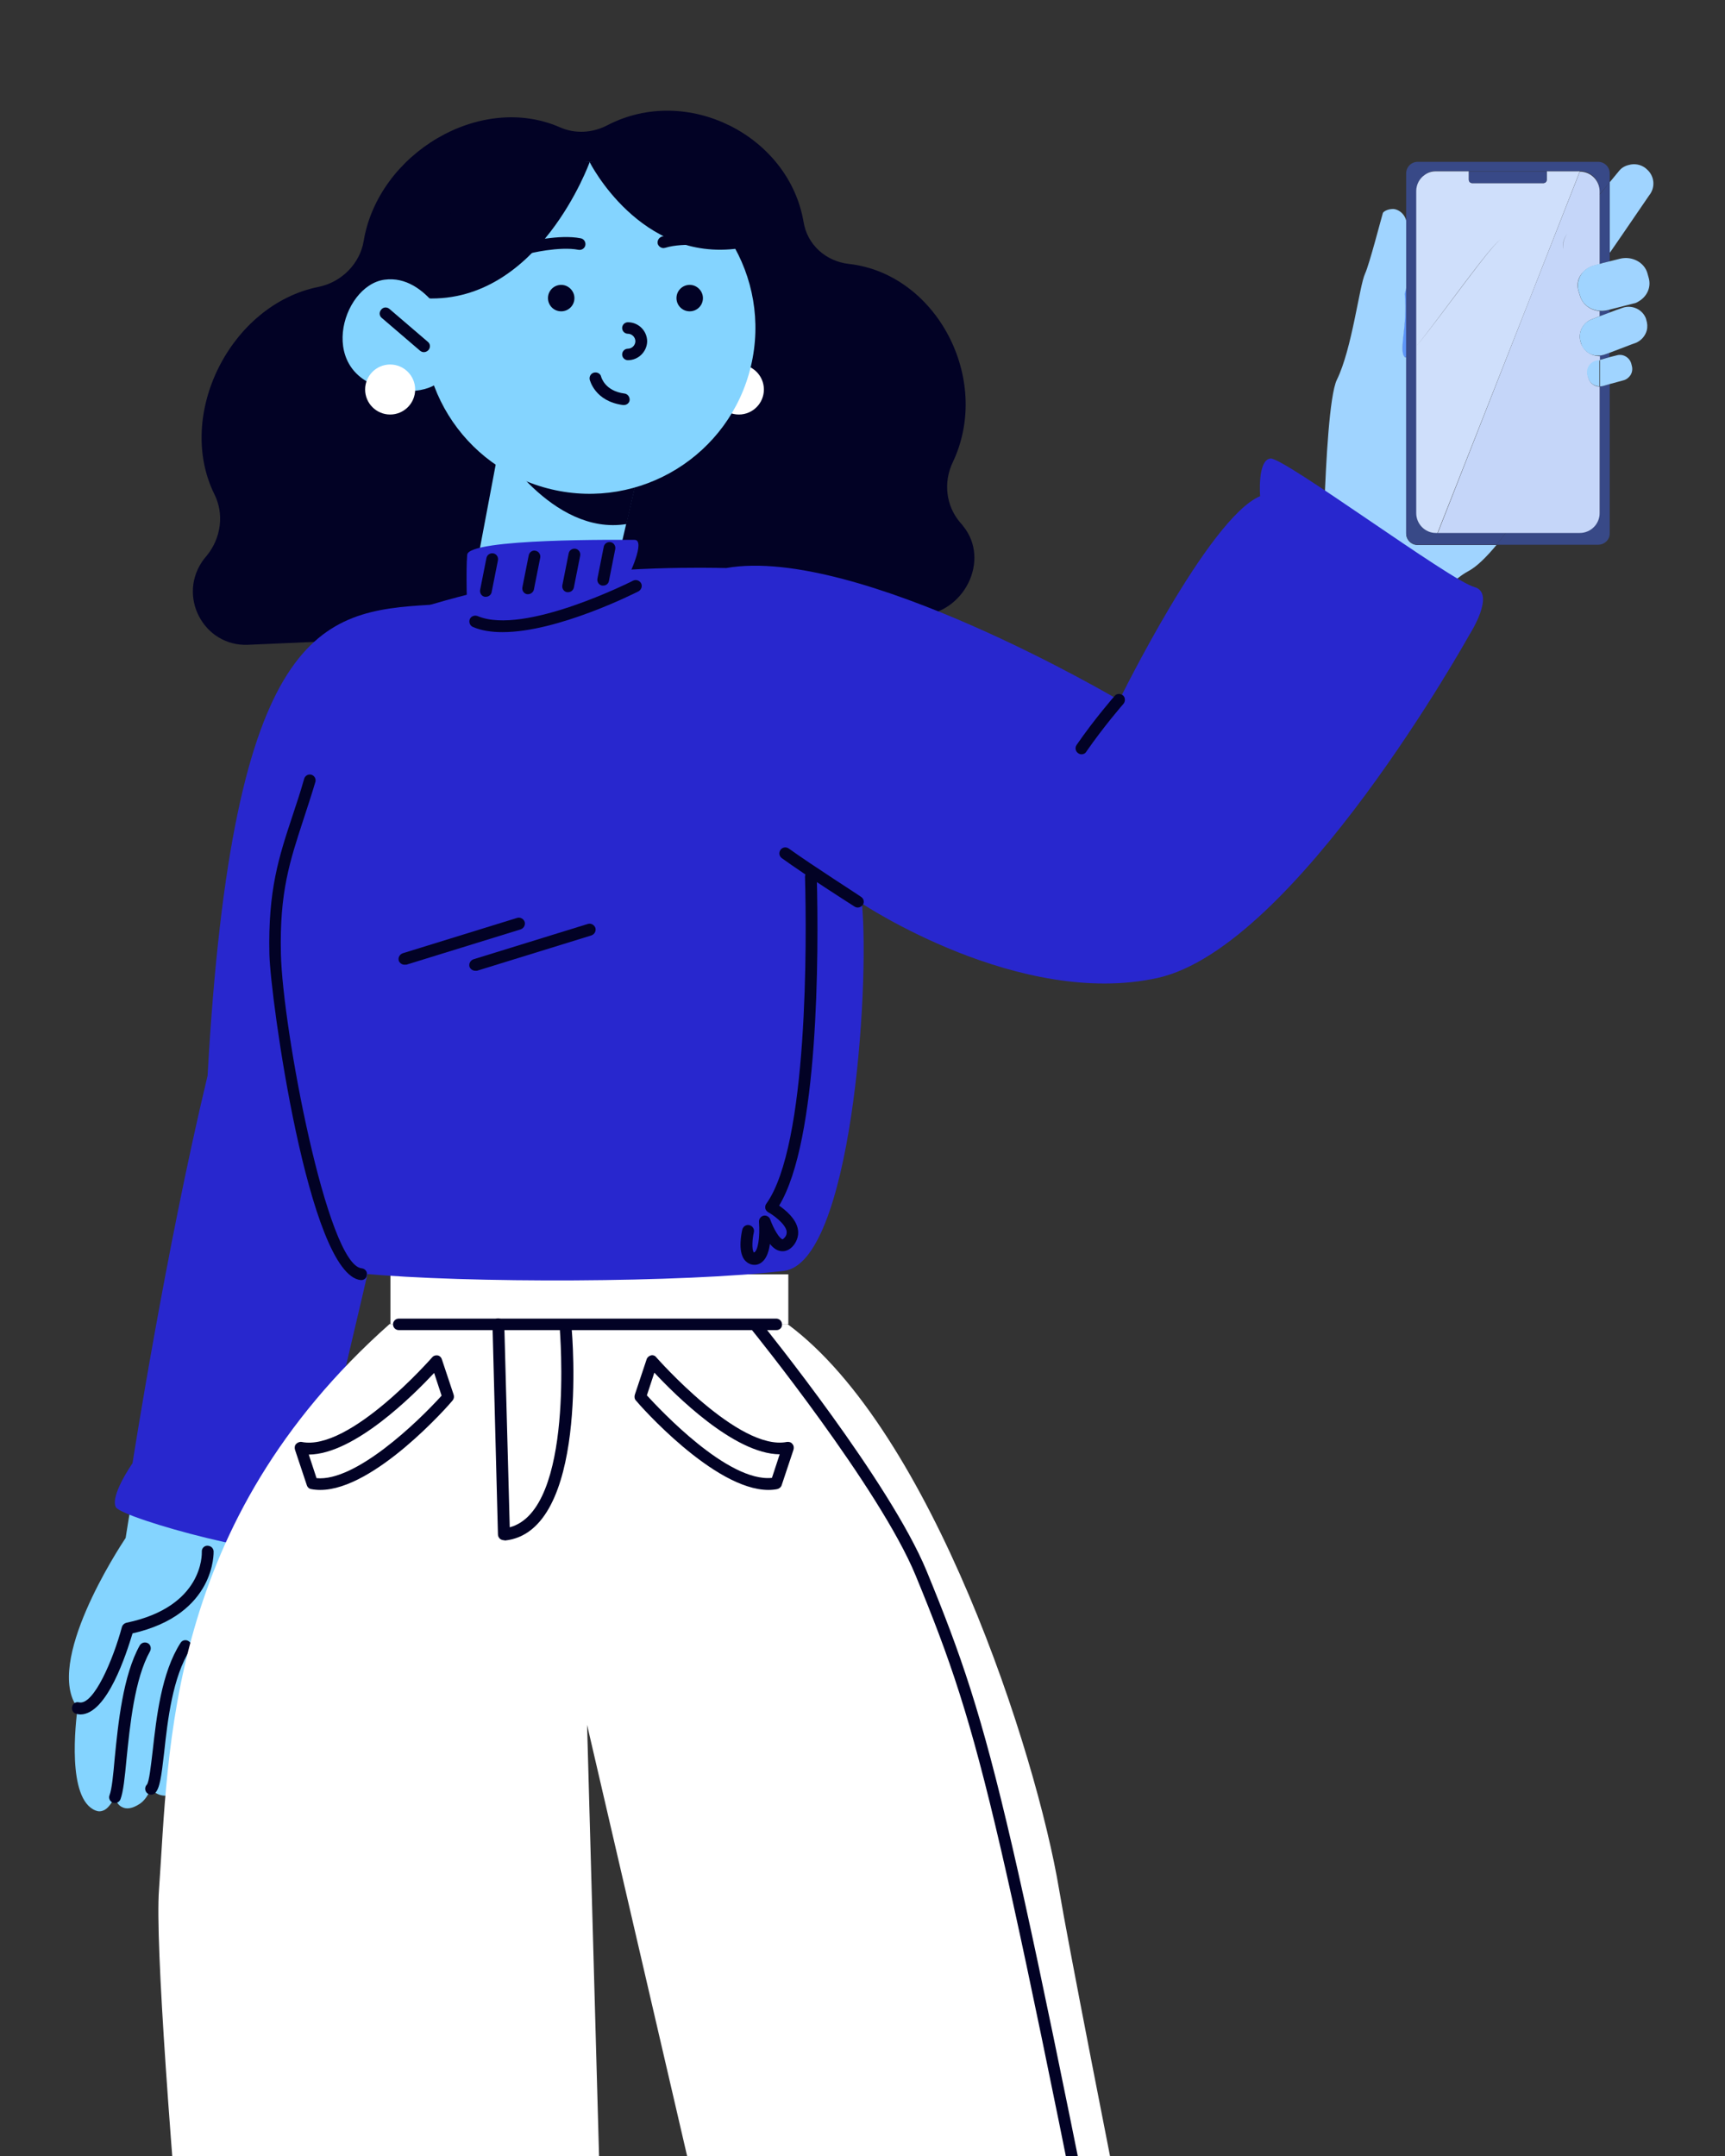 <?xml version="1.0" encoding="utf-8"?>
<!-- Generator: Adobe Illustrator 25.4.0, SVG Export Plug-In . SVG Version: 6.00 Build 0)  -->
<svg version="1.1" xmlns="http://www.w3.org/2000/svg" xmlns:xlink="http://www.w3.org/1999/xlink" x="0px" y="0px"
	 viewBox="0 0 600 750" style="enable-background:new 0 0 600 750;" xml:space="preserve">
<rect x="0" y="0" width="600" height="750" fill="#333333" stroke="none"/>
<style type="text/css">
	.st0{fill:none;}
	.st1{fill:#5D95F9;}
	.st2{fill:#A0D4FF;}
	.st3{fill:#384987;}
	.st4{fill:#C5D6F9;}
	.st5{fill:#CFDFFB;}
	.st6{fill:#020225;}
	.st7{fill:#84D4FF;}
	.st8{fill:#2827CE;}
	.st9{fill:#FFFFFF;}
</style>
<g id="Layer_2">
</g>
<g id="Layer_1">
	<g>
		<path class="st0" d="M495.6,60.8c-1.8,1.2-3,3.3-3,5.7v54c0,0,0,0,0,0v-54C492.6,64.1,493.8,62,495.6,60.8z"/>
		<path class="st0" d="M504.1,203.9c0-0.1,0.1-0.1,0.1-0.2c0,0,0,0,0,0c2-2,4.1-3.8,6.5-5c3-1.6,6.3-4.9,9.8-9.1h35.4
			c1.7,0,3.1-1,3.7-2.5c-0.6,1.4-2,2.4-3.7,2.4h-35.4c1.1-1.3,2.2-2.7,3.3-4.2h25.8c3.8,0,6.8-3.1,6.8-6.9v-44v-9.2l3.5-1v0l-3.5,1
			v-1.5c0,0,0,0,0,0v1.5l-1.3,0.3c-1.9,0.5-3.1,2.3-3,4.2c-0.1-1.9,1.1-3.7,3-4.2l1.3-0.3v9.2v0v44c0,3.8-3.1,6.9-6.9,6.9h-25.7
			c-1.1,1.5-2.2,2.9-3.3,4.2h-27.4c-2.2,0-4-1.8-4-4v0c0,2.2,1.8,4,4,4h27.4c-3.4,4.2-6.8,7.5-9.8,9.1c-2.4,1.3-4.6,3-6.5,5.1
			c-11.3-7-29.8-20-43.5-29.1c0.5-13.4,1.8-37.3,4.3-42.6c5.2-10.8,7.8-32.6,9.8-36.9c1.5-3.2,5.8-19.8,6.2-21.1
			c0.2-0.5,1.6-1.3,3.4-1.3c0.4,0,0.8,0.1,1.3,0.3c-0.5-0.2-0.9-0.3-1.3-0.3c-1.8,0-3.3,0.8-3.4,1.3c-0.4,1.2-4.7,17.8-6.2,21.1
			c-2,4.3-4.5,26.1-9.8,36.9c-2.6,5.3-3.8,29.2-4.3,42.6c13.7,9.1,32.2,22,43.5,29.1C504.2,203.7,504.1,203.8,504.1,203.9z"/>
		<path class="st0" d="M522,83.4c0,0,0.1,0,0.1,0C522,83.4,522,83.4,522,83.4c-2.7,0.7-21,27-29.4,37.1v0
			C500.9,110.4,519.3,84.1,522,83.4z"/>
		<polygon class="st0" points="538,59.6 538,59.6 538,59.6 538,59.6 510.9,59.6 510.9,59.6 		"/>
		<path class="st0" d="M568.9,119.3l-1.4,0.5l-7.6,2.9v0v0l7.6-2.9L568.9,119.3c2-0.7,3.4-2.5,3.9-4.4
			C572.3,116.8,570.9,118.5,568.9,119.3z"/>
		<path class="st0" d="M556.3,67.7L556.3,67.7l-11.2,13.5c-1.3,1.6-1.7,3.6-1.4,5.4c-0.3-1.8,0.1-3.8,1.4-5.4L556.3,67.7l2.7-3.2
			l0.8-1v0l3.3-4c0.9-1,2-1.7,3.2-2.1c-1.2,0.4-2.3,1.1-3.2,2.1l-3.3,4l-0.8,1L556.3,67.7z"/>
		<polygon class="st0" points="559.9,87.9 560,87.7 559.9,87.9 		"/>
		<path class="st0" d="M568.5,105.6l-8.6,2.2v0L568.5,105.6c0,0,0.1,0,0.1,0c0.7-0.2,1.4-0.6,1.9-1c-0.6,0.4-1.2,0.7-1.9,1
			C568.6,105.6,568.5,105.6,568.5,105.6z"/>
		<path class="st0" d="M532,104.2L532,104.2c6.1,15.5,12.9,34.8,14.8,40.3C544.9,139,538.1,119.7,532,104.2L532,104.2
			C532,104.2,532,104.2,532,104.2z"/>
		<path class="st0" d="M553.2,95.7C553.2,95.7,553.2,95.7,553.2,95.7C553.2,95.7,553.2,95.7,553.2,95.7
			C553.2,95.7,553.2,95.7,553.2,95.7z"/>
		<path class="st0" d="M553.1,92.8c0.3-0.1,0.6-0.3,1-0.4l2.3-0.6v1.2l-1.2,1.8c0,0,0,0,0,0l1.2-1.8v-1.2l-2.3,0.6
			C553.7,92.5,553.4,92.6,553.1,92.8z"/>
		<path class="st0" d="M564.6,132.3l-4.8,1.3v0v0L564.6,132.3c1.1-0.3,2-1,2.5-1.9C566.6,131.3,565.7,132,564.6,132.3z"/>
		<path class="st0" d="M489.1,99.8L489.1,99.8c0.3-1.2,0.6-2.9,0.9-4.9C489.7,96.9,489.4,98.5,489.1,99.8z"/>
		<path class="st0" d="M556.4,134.4c0.4,0,0.7,0,1.1-0.1C557.1,134.4,556.7,134.4,556.4,134.4z"/>
		<path class="st0" d="M549,101.1l0.6,1.9c0,0,0,0,0,0L549,101.1c-0.7-2.3,0-4.8,1.7-6.5c0,0,0,0,0,0c0,0,0,0,0,0c0,0,0,0,0,0
			C549.1,96.3,548.3,98.7,549,101.1z"/>
		<path class="st0" d="M553.5,111.1c-3.3,1.2-4.9,4.9-3.7,8.2l0.1,0.4c0.1,0.3,0.3,0.7,0.5,0.9c-0.2-0.3-0.3-0.6-0.4-0.9l-0.1-0.4
			C548.6,116,550.3,112.4,553.5,111.1l2.8-1v0v-1.8c0,0,0,0,0,0v1.8L553.5,111.1z"/>
		<path class="st0" d="M510.9,58.3c0-0.3,0.1-0.6,0.4-0.9C511,57.6,510.9,58,510.9,58.3l0,1.3h0V58.3z"/>
		<path class="st0" d="M489.1,124.2c-0.2,0.1-0.3,0.1-0.4,0.1C488.7,124.3,488.9,124.3,489.1,124.2L489.1,124.2
			C489.1,124.2,489.1,124.2,489.1,124.2z"/>
		<path class="st1" d="M489.1,124.2C489.1,124.2,489.1,124.2,489.1,124.2l0-24.3c-0.3,1.4-0.6,2.2-0.6,2.3
			c1.1,11.4-2.3,19.9,0.1,22.1c0,0,0,0,0,0C488.7,124.3,488.9,124.3,489.1,124.2z"/>
		<path class="st2" d="M481,74.1c-0.4,1.2-4.7,17.9-6.2,21.1c-2,4.3-4.5,26.1-9.8,36.9c-2.6,5.3-3.8,29.2-4.3,42.6
			c13.7,9.1,32.2,22,43.5,29.1c1.9-2,4.1-3.8,6.5-5.1c3-1.6,6.3-4.9,9.8-9.1h-27.4c-2.2,0-4-1.8-4-4v0v-61.4c0,0,0,0,0,0
			c-0.2,0.1-0.3,0.2-0.4,0.1c0,0,0,0,0,0c-2.4-2.2,1-10.7-0.1-22.1c0-0.1,0.3-0.9,0.6-2.3v0c0,0,0,0,0,0v0c0,0,0,0,0,0V77.2
			c0,0,0,0,0-0.1v0V77c-0.5-2.2-2-3.5-3.3-4c-0.5-0.2-0.9-0.3-1.3-0.3C482.6,72.7,481.2,73.6,481,74.1z"/>
		<path class="st2" d="M563.2,59.4l-3.3,4v0v24.5l0.2-0.2l4.2-6.1l9.3-13.6c2.3-2.8,1.9-6.9-0.9-9.2l-0.2-0.2c-1.7-1.4-4-1.8-6-1.2
			C565.2,57.7,564,58.4,563.2,59.4z"/>
		<path class="st3" d="M489.1,77.1C489.1,77.1,489.1,77.1,489.1,77.1l0,22.7c0,0,0,0,0,0c0.3-1.2,0.6-2.9,0.9-4.9
			c-0.3,2-0.6,3.7-0.9,4.9c0,0,0,0,0,0v0v24.3v0c0,0,0,0,0,0v61.4c0,2.2,1.8,4,4,4h27.4c1.1-1.3,2.2-2.7,3.3-4.2h0h-23.7h0h-0.6
			c-3.8,0-6.9-3.1-6.8-6.9v0v-58v0c0,0,0,0,0,0v-54c0-2.4,1.2-4.5,3-5.7c1.1-0.8,2.4-1.2,3.8-1.2h11.5v-1.3c0-0.3,0.1-0.6,0.4-0.9
			c-0.2,0.2-0.4,0.5-0.4,0.9v1.3H538v0h0v0h11.5l0,0c3.8,0,6.9,3.1,6.9,6.9v1.2l0,0v0l2.7-3.2l0.8-1v-3.1c0-2.2-1.8-4-4-4h-62.8
			c-2.2,0-4,1.8-4,4V77.1L489.1,77.1L489.1,77.1z"/>
		<path class="st3" d="M557.5,134.3c-0.4,0.1-0.7,0.1-1.1,0.1v44c0,3.8-3.1,6.9-6.8,6.9h-25.8c-1.1,1.5-2.2,2.9-3.3,4.2h35.4
			c1.6,0,3.1-1,3.7-2.4c0.2-0.5,0.3-1,0.3-1.6v-51.9v0L557.5,134.3z"/>
		<path class="st3" d="M559.1,108c-0.9,0.2-1.8,0.3-2.7,0.2v1.8l3.5-1.3v0l0,0v-0.9v0L559.1,108z"/>
		<path class="st3" d="M558.2,123.3c-0.2,0.1-0.4,0.2-0.7,0.2c-0.4,0.1-0.8,0.2-1.2,0.2v0v1.5l3.5-1l0,0v-1.5v0L558.2,123.3z"/>
		<polygon class="st3" points="559.9,63.4 559.1,64.4 556.4,67.7 556.4,91.8 557.2,91.6 557.4,91.5 559.9,90.9 559.9,87.9 
			559.9,87.9 559.9,87.9 		"/>
		<path class="st4" d="M550.5,120.6c-0.2-0.3-0.3-0.6-0.5-0.9l-0.1-0.4c-1.2-3.2,0.4-6.9,3.7-8.2l2.8-1.1v-1.8
			c-3.1-0.2-5.9-2.2-6.8-5.2l0,0c0,0,0,0,0,0l-0.6-1.9c-0.7-2.4,0-4.8,1.7-6.5c0,0,0,0,0,0c0.7-0.7,1.5-1.3,2.4-1.7
			c0.3-0.1,0.6-0.3,1-0.4l2.3-0.6V67.7l-11.2,13.6c-1.3,1.6-1.7,3.5-1.4,5.4c-0.4-1.9,0.1-3.9,1.4-5.4l11.2-13.5l0,0v-1.2
			c0-3.8-3.1-6.9-6.9-6.9l0,0h0L532,104.2c6.1,15.5,12.9,34.8,14.8,40.3c-1.9-5.5-8.7-24.8-14.8-40.3l-31.9,81.2h23.7h0h25.7
			c3.8,0,6.9-3.1,6.9-6.9v-44c-1.8,0-3.4-1.2-3.9-3l-0.2-0.8c-0.1-0.3-0.1-0.5-0.1-0.8c-0.1-1.9,1.1-3.7,3-4.2l1.3-0.3v-1.5
			C554,123.9,551.7,122.7,550.5,120.6z"/>
		<path class="st5" d="M532,104.2C532,104.2,532,104.2,532,104.2L532,104.2l17.5-44.6h0H538v0v0v2.9v0c0,0.7-0.5,1.2-1.2,1.2h-24.7
			c-0.7,0-1.2-0.5-1.2-1.2v0v-2.9v0h0h-11.5c-1.4,0-2.7,0.4-3.8,1.2c-1.8,1.2-3,3.3-3,5.7v54c8.3-10.1,26.7-36.4,29.4-37.1
			c0,0,0.1,0,0.1,0c0,0-0.1,0-0.1,0c-2.6,0.7-21,27-29.4,37.1v58v0c0,3.8,3.1,6.9,6.8,6.9h0.6h0L532,104.2L532,104.2z"/>
		<path class="st3" d="M510.9,62.5L510.9,62.5c0,0.7,0.5,1.2,1.2,1.2h24.7c0.7,0,1.2-0.5,1.2-1.2v0v-2.9h-27.1V62.5z"/>
		<path class="st2" d="M559.9,108.7l-3.5,1.3v0l-2.8,1.1c-3.3,1.2-4.9,4.9-3.7,8.2l0.1,0.4c0.1,0.3,0.3,0.6,0.4,0.9
			c1.2,2.1,3.5,3.3,5.9,3.1c0,0,0,0,0,0v0c0.4,0,0.8-0.1,1.2-0.2c0.2,0,0.4-0.1,0.7-0.2l1.7-0.6v0l7.6-2.9l1.4-0.5
			c2-0.8,3.4-2.5,3.9-4.4c0.3-1.2,0.2-2.5-0.2-3.7l-0.1-0.4c-1.2-3.2-4.9-4.9-8.2-3.7l-1.4,0.5l-0.6,0.2L559.9,108.7L559.9,108.7
			L559.9,108.7z"/>
		<path class="st2" d="M556.4,134.4c0.4,0,0.7,0,1.1-0.1l2.4-0.7v0l4.8-1.3c1.1-0.3,1.9-1,2.5-1.9c0.5-0.9,0.7-2,0.4-3.1l-0.2-0.8
			c-0.6-2.2-2.9-3.5-5-2.9l-2.4,0.6v0l0,0l-3.5,1V134.4z"/>
		<path class="st2" d="M552.4,131.4c0.5,1.8,2.1,3,3.9,3v0v-9.2l-1.3,0.3c-1.9,0.5-3.1,2.3-3,4.2c0,0.3,0.1,0.5,0.1,0.8L552.4,131.4
			z"/>
		<path class="st2" d="M557.2,91.6l-0.8,0.2V93l-1.2,1.8c0,0,0,0,0,0l1.2-1.8v-1.2l-2.3,0.6c-0.3,0.1-0.7,0.2-1,0.4
			c-0.9,0.4-1.7,1-2.4,1.7c0,0,0,0,0,0c0,0,0,0,0,0c-1.6,1.8-2.3,4.2-1.7,6.5l0.6,1.9l0,0c0.8,3,3.6,5,6.8,5.2c0,0,0,0,0,0
			c0.9,0.1,1.8,0,2.7-0.2l0.8-0.2l8.6-2.2c0,0,0.1,0,0.1,0c0.7-0.2,1.3-0.6,1.9-1c2.5-1.7,3.8-4.7,3-7.7L573,95
			c-1.1-3.8-5.4-6-9.5-5l-3.6,0.9v0l-2.5,0.6L557.2,91.6z M553.2,95.7C553.2,95.7,553.2,95.7,553.2,95.7
			C553.2,95.7,553.2,95.7,553.2,95.7C553.2,95.7,553.2,95.7,553.2,95.7z"/>
		<g>
			<g>
				<path class="st6" d="M335,183c-0.3-0.4-0.6-0.8-1-1.2c-4.9-5.7-6-13.9-2.6-21c13.7-28.8-5.6-65.6-36.2-69
					c-7.9-0.9-14.4-6.6-15.7-14.6c-5.1-30-40.5-48.1-68.3-33.6c-5.2,2.7-11.2,3-16.4,0.7c-27.8-12.2-63.2,9.1-68.3,39.5
					c-1.3,8-7.8,14.4-15.7,16c-30.6,6.1-49.9,44.5-36.2,72.2c3.4,6.8,2.3,15.1-2.6,21.2c-0.3,0.4-0.7,0.8-1,1.2
					c-9.7,12.7-0.2,30.6,15.3,29.9l233.4-10.2C335.2,213.6,344.7,194.9,335,183z"/>
			</g>
			<g>
				<g>
					<path class="st7" d="M43.7,535c9.7-61.8,31.1-155.3,31.2-156c0-4.9-0.6-120.5,35.6-153.8c7.2-6.6,15.4-9.6,24.5-8.8
						c8.7,0.8,19.2,24.6,20.4,27.3l0.1,0.3l-13.9,128.9c-0.2,1.3-24.5,125.7-39.5,174.2c-8.4,27-12.8,28.4-23.8,29.6l-1.2,0.1
						c-4.9,5.9-7.5,17.7-9.7,28.2c-2.5,11.6-4.1,18.2-7.7,19.3c-2.8,0.9-5.4,0.1-7.2-2.1c-1.1,2.6-2.4,4.3-3.9,5.3
						c-2.6,1.7-4.7,2-6.4,1c-1.2-0.7-1.9-2-2.3-3.4c-0.9,1.9-2.1,3.7-3.5,4.5c-0.6,0.3-1.2,0.5-1.8,0.5c-0.5,0-0.9-0.1-1.4-0.3
						c-10-4-6.9-30.5-6.2-35.7C15.3,578.5,41.1,538.9,43.7,535z"/>
				</g>
				<g>
					<path class="st6" d="M52.6,624.3c-0.5,0-1.1-0.2-1.5-0.6c-0.8-0.8-0.8-2.1,0-2.9c0.8-1,1.4-6.7,2-11.7
						c1.3-11.5,3-27.2,9.7-37.6c0.6-1,1.9-1.2,2.8-0.6c1,0.6,1.2,1.9,0.6,2.8c-6.2,9.7-7.9,24.8-9.1,35.9c-1,8.6-1.5,12.5-3.2,14.2
						C53.6,624.1,53.1,624.3,52.6,624.3z"/>
				</g>
				<g>
					<path class="st6" d="M40,627.2c-0.2,0-0.5,0-0.7-0.1c-1.1-0.4-1.6-1.6-1.2-2.6c0.8-2.1,1.3-7.1,1.8-12.9
						c1.2-12.2,2.9-28.8,8.7-39.2c0.6-1,1.8-1.3,2.8-0.8c1,0.5,1.3,1.8,0.8,2.8c-5.4,9.6-7,25.8-8.2,37.6
						c-0.6,6.3-1.1,11.3-2.1,13.9C41.6,626.7,40.8,627.2,40,627.2z"/>
				</g>
				<g>
					<path class="st6" d="M28,596.4c-0.5,0-0.9-0.1-1.4-0.2c-1.1-0.2-1.8-1.3-1.5-2.5c0.2-1.1,1.3-1.8,2.4-1.5
						c5.1,1.1,11.9-15,14.9-26.2c0.2-0.7,0.8-1.3,1.6-1.5c26.8-5.6,26.2-23.9,26.2-24.7c-0.1-1.1,0.8-2.1,1.9-2.1
						c1.2,0,2.1,0.8,2.2,1.9c0,0.2,0.9,22-28.2,28.6C44,575.1,37.3,596.3,28,596.4z"/>
				</g>
				<g>
					<path class="st8" d="M149.5,210.4c-37.8,2.2-68.6,7.6-77.3,163.8c-14.6,60.8-26.1,134.8-26.1,134.8s-7.9,11.3-5.8,15.3
						c2.1,3.9,60,19.9,67.1,14.4c7-5.5,1.8-16.2,1.8-16.2s32.3-136.7,34.1-147.1C145.2,364.8,191.7,207.9,149.5,210.4z"/>
				</g>
			</g>
			<g>
				<g>
					<g>
						<path class="st7" d="M96.5,1032.3l6.7,68.1c-28.3,12.4-30.2,32.6-30.2,32.6s87.8,0.8,142.1,0.3c0,0,0.2-35.5-7.3-110.4
							L96.5,1032.3z"/>
					</g>
					<g>
						<g>
							<path class="st8" d="M79.3,1105.3c-38.7,5.3-38.8,34.9-38.8,34.9s122.5,0.9,184.7,0.4v-43l-94,1.5c0,0-7-33.6-32.7-28.8
								C72.9,1075.2,79.3,1105.3,79.3,1105.3z"/>
						</g>
						<g>
							<path class="st9" d="M52,1150.6h164.3c5.6,0,9.6-4.5,8.9-10l0,0H40.6l0,0C41.3,1146.1,46.4,1150.6,52,1150.6z"/>
						</g>
					</g>
					<g>
						<path class="st6" d="M94.2,1121.4c-0.5,0-1-0.2-1.4-0.6c-12.4-12.1-31.1-7-31.3-6.9c-1.1,0.3-2.2-0.3-2.5-1.4
							c-0.3-1.1,0.3-2.2,1.4-2.5c0.8-0.2,21.1-5.9,35.3,7.9c0.8,0.8,0.8,2.1,0,2.9C95.3,1121.2,94.8,1121.4,94.2,1121.4z"/>
					</g>
					<g>
						<path class="st6" d="M75.1,1131.5c-0.6,0-1.1-0.2-1.5-0.7c-8.4-9.2-26.3-7.6-26.5-7.5c-1.1,0.1-2.1-0.7-2.2-1.8
							c-0.1-1.1,0.7-2.1,1.8-2.2c0.8-0.1,20.2-1.9,29.9,8.9c0.8,0.8,0.7,2.1-0.1,2.9C76.1,1131.3,75.6,1131.5,75.1,1131.5z"/>
					</g>
					<g>
						<path class="st6" d="M84,1111.5c-0.4,0-0.8-0.1-1.1-0.3c-2.3-1.6-22.6-15.4-22.1-25c0.1-1.7,0.9-4.2,4.1-5.9
							c2.7-1.5,5.5-1.6,8-0.3c4.1,2.1,6.9,7.6,8.8,13c0.9-4.4,2.7-8.8,6.1-11.4c3.4-2.6,7.7-3.1,12.9-1.3c4.5,1.5,7,4,7.3,7.2
							c0.9,9.5-18.9,21.4-22.9,23.7C84.7,1111.4,84.3,1111.5,84,1111.5z M94.8,1083.3c-1.8,0-3.3,0.5-4.6,1.5
							c-5.5,4.3-5.7,17.1-5.4,21.7c8.7-5.3,19.5-13.9,19-18.7c-0.1-1.5-1.7-2.8-4.6-3.8C97.6,1083.6,96.1,1083.3,94.8,1083.3z
							 M69.2,1083.2c-0.8,0-1.6,0.2-2.4,0.7c-1.7,0.9-1.9,1.9-1.9,2.5c-0.2,4.4,8.1,12.3,15.5,17.9c-1.3-6.7-4.4-18.2-9.3-20.7
							C70.4,1083.3,69.8,1083.2,69.2,1083.2z"/>
					</g>
				</g>
				<g>
					<g>
						<path class="st7" d="M425.1,1032.3l23.3,68.1c28.3,12.4,30.2,32.6,30.2,32.6s-87.8,0.8-142.1,0.3l-22.8-103.4L425.1,1032.3z"
							/>
					</g>
					<g>
						<g>
							<path class="st8" d="M472.4,1105.3c38.7,5.3,38.8,34.9,38.8,34.9s-122.5,0.9-184.7,0.4l-6.1-43l100.1,1.5
								c0,0,7-33.6,32.7-28.8C478.9,1075.2,472.4,1105.3,472.4,1105.3z"/>
						</g>
						<g>
							<path class="st9" d="M499.8,1150.6H335.5c-5.6,0-9.6-4.5-8.9-10l0,0h184.6l0,0C510.5,1146.1,505.4,1150.6,499.8,1150.6z"/>
						</g>
					</g>
					<g>
						<path class="st6" d="M457.5,1121.4c-0.5,0-1.1-0.2-1.5-0.6c-0.8-0.8-0.8-2.1,0-2.9c14.2-13.8,34.4-8.2,35.3-7.9
							c1.1,0.3,1.7,1.4,1.4,2.5c-0.3,1.1-1.4,1.7-2.5,1.4c-0.2-0.1-18.8-5.2-31.3,6.9C458.6,1121.2,458,1121.4,457.5,1121.4z"/>
					</g>
					<g>
						<path class="st6" d="M476.6,1131.5c-0.5,0-1-0.2-1.4-0.5c-0.8-0.8-0.9-2.1-0.1-2.9c9.8-10.8,29.1-8.9,29.9-8.9
							c1.1,0.1,1.9,1.1,1.8,2.2c-0.1,1.1-1.1,1.9-2.2,1.8c-0.2,0-18.1-1.7-26.5,7.5C477.7,1131.3,477.2,1131.5,476.6,1131.5z"/>
					</g>
					<g>
						<path class="st6" d="M467.8,1111.5c-0.4,0-0.7-0.1-1-0.3c-4-2.3-23.8-14.2-22.9-23.7c0.3-3.3,2.8-5.7,7.3-7.2
							c5.2-1.8,9.5-1.3,12.9,1.3c3.3,2.6,5.1,7,6.1,11.4c1.9-5.5,4.7-11,8.8-13c2.5-1.3,5.3-1.2,8,0.3c3.2,1.7,4,4.2,4.1,5.9
							c0.5,9.5-19.8,23.4-22.1,25C468.6,1111.4,468.2,1111.5,467.8,1111.5z M457,1083.3c-1.3,0-2.8,0.3-4.5,0.8
							c-2.9,1-4.4,2.2-4.6,3.7c-0.5,4.7,10.3,13.3,19,18.7c0.4-4.7,0.1-17.5-5.4-21.7C460.3,1083.8,458.8,1083.3,457,1083.3z
							 M482.5,1083.2c-0.6,0-1.2,0.1-1.8,0.4c-4.9,2.5-8,14-9.3,20.7c7.4-5.6,15.7-13.5,15.5-17.9c0-0.6-0.3-1.6-1.9-2.5
							C484.1,1083.4,483.3,1083.2,482.5,1083.2z"/>
					</g>
				</g>
				<g>
					<g>
						<path class="st9" d="M87.9,1053.8C76.6,941.3,52.6,694.7,55.3,657.4c3.5-48.5,2.3-127.6,80.2-196.8h138.4
							c50.3,37.1,86.5,148.8,94.5,196.8c5.7,34.4,55.4,283.2,78,396.4l-137-0.3L204.2,600l12.6,453.8H87.9z"/>
					</g>
					<g>
						<path class="st6" d="M434.5,1061.8c-1,0-1.8-0.7-2-1.6c-12.3-61.7-22.9-114.9-32-161c-53.9-271.4-58.3-293.6-82-351.1
							c-12.5-30.4-56.6-85-57.1-85.6c-0.7-0.9-0.6-2.2,0.3-2.9c0.9-0.7,2.2-0.6,2.9,0.3c1.8,2.3,44.9,55.6,57.7,86.6
							c23.8,57.9,28.2,80.1,82.2,351.9c9.1,46,19.7,99.2,32,161c0.2,1.1-0.5,2.2-1.6,2.4C434.8,1061.8,434.7,1061.8,434.5,1061.8z"
							/>
					</g>
					<g>
						<polygon class="st9" points="135.8,443.2 274.2,443.3 274.2,460.6 135.8,460.6 						"/>
					</g>
					<g>
						<path class="st6" d="M267.3,518.3c-18.9,0-45-29.7-46.1-31.1c-0.5-0.5-0.6-1.3-0.4-2l4.1-12.3c0.2-0.7,0.8-1.2,1.5-1.4
							c0.7-0.2,1.5,0.1,1.9,0.7c0.3,0.3,28.7,32.7,45.4,29.4c0.7-0.1,1.5,0.1,1.9,0.7c0.5,0.5,0.6,1.3,0.4,2l-4.1,12.3
							c-0.2,0.7-0.8,1.2-1.5,1.4C269.4,518.2,268.4,518.3,267.3,518.3z M225,485.4c4.6,5,28.2,30.3,43.5,28.7l2.7-8.2
							c-15.9-0.1-36.6-20.9-43.6-28.4L225,485.4z"/>
					</g>
					<g>
						<path class="st6" d="M111.4,518.3c-1.1,0-2.2-0.1-3.2-0.3c-0.7-0.1-1.3-0.7-1.5-1.4l-4.1-12.3c-0.2-0.7-0.1-1.5,0.4-2
							c0.5-0.5,1.2-0.8,1.9-0.7c16.7,3.4,45.1-29.1,45.4-29.4c0.5-0.6,1.2-0.8,1.9-0.7c0.7,0.1,1.3,0.7,1.5,1.4l4.1,12.3
							c0.2,0.7,0.1,1.4-0.4,2C156.3,488.6,130.3,518.3,111.4,518.3z M110.1,514.2c13.5,1.3,35.1-19.4,43.5-28.7l-2.6-7.9
							c-7,7.5-27.7,28.3-43.6,28.4L110.1,514.2z"/>
					</g>
				</g>
			</g>
			<g>
				<path class="st6" d="M175.3,535.8c-0.5,0-1-0.2-1.4-0.5c-0.4-0.4-0.7-0.9-0.7-1.5l-1.9-73.1c0-1.1,0.9-2.1,2-2.1
					c1,0.1,2.1,0.9,2.1,2l1.9,70.7c22.7-6.1,17.4-68.6,17.4-69.2c-0.1-1.1,0.7-2.1,1.9-2.2c1.2-0.1,2.1,0.7,2.2,1.9
					c0.3,2.9,6,71.1-23.2,74.1C175.5,535.8,175.4,535.8,175.3,535.8z"/>
			</g>
			<g>
				<path class="st6" d="M270.1,462.7H138.7c-1.1,0-2-0.9-2-2c0-1.1,0.9-2,2-2h131.3c1.1,0,2,0.9,2,2
					C272.1,461.8,271.2,462.7,270.1,462.7z"/>
			</g>
			<g>
				<g>
					<path class="st9" d="M265.7,135.5c0,4.8-3.9,8.7-8.7,8.7c-4.8,0-8.7-3.9-8.7-8.7c0-4.8,3.9-8.7,8.7-8.7
						C261.8,126.8,265.7,130.7,265.7,135.5z"/>
				</g>
				<g>
					<path class="st7" d="M164.1,205.7l12.6-66.8l48.6,11.1l-11.2,48.2C214.1,198.2,180.6,226.4,164.1,205.7z"/>
				</g>
				<g>
					<path class="st6" d="M172.4,153.8c0,0,19.4,32.7,45.5,28.5l3.3-14.3L172.4,153.8z"/>
				</g>
				<g>
					
						<ellipse transform="matrix(0.23 -0.973 0.973 0.23 46.96 287.416)" class="st7" cx="205.1" cy="114" rx="57.7" ry="57.7"/>
				</g>
				<g>
					<path class="st6" d="M183.4,88.4c-0.9,0-1.8-0.6-2-1.6c-0.3-1.1,0.4-2.2,1.5-2.5c0.5-0.1,11.6-2.9,19.1-1.4
						c1.1,0.2,1.8,1.3,1.6,2.4c-0.2,1.1-1.3,1.8-2.4,1.6c-6.6-1.3-17.3,1.3-17.4,1.4C183.7,88.4,183.6,88.4,183.4,88.4z"/>
				</g>
				<g>
					<path class="st6" d="M230.8,86.3c-0.9,0-1.7-0.6-2-1.4c-0.3-1.1,0.3-2.2,1.4-2.6c7.3-2.3,18.7-0.7,19.2-0.6
						c1.1,0.2,1.9,1.2,1.7,2.3c-0.2,1.1-1.2,1.9-2.3,1.7c-0.1,0-11-1.5-17.4,0.5C231.2,86.2,231,86.3,230.8,86.3z"/>
				</g>
				<g>
					<path class="st6" d="M199.8,103.7c0,2.6-2.1,4.6-4.6,4.6c-2.6,0-4.6-2.1-4.6-4.6c0-2.6,2.1-4.6,4.6-4.6
						C197.7,99.1,199.8,101.2,199.8,103.7z"/>
				</g>
				<g>
					<path class="st6" d="M218.4,125.3c-1.1,0-2-0.9-2-2c0-1.1,0.9-2,2-2c1.4,0,2.6-1.2,2.6-2.6c0-1.4-1.2-2.6-2.6-2.6
						c-1.1,0-2-0.9-2-2c0-1.1,0.9-2,2-2c3.7,0,6.7,3,6.7,6.7C225,122.3,222.1,125.3,218.4,125.3z"/>
				</g>
				<g>
					<path class="st6" d="M244.5,103.7c0,2.6-2.1,4.6-4.6,4.6c-2.6,0-4.6-2.1-4.6-4.6c0-2.6,2.1-4.6,4.6-4.6
						C242.4,99.1,244.5,101.2,244.5,103.7z"/>
				</g>
				<g>
					<path class="st6" d="M217,140.9c-0.1,0-0.2,0-0.3,0c-9.8-1.3-11.5-8.6-11.6-8.9c-0.2-1.1,0.5-2.2,1.6-2.4
						c1.1-0.2,2.2,0.4,2.4,1.5c0.1,0.2,1.3,4.9,8.1,5.8c1.1,0.1,1.9,1.2,1.8,2.3C218.9,140.2,218,140.9,217,140.9z"/>
				</g>
				<g>
					<path class="st6" d="M205.1,56.4c0,0-17.6,49-56.8,47.4C148.3,103.7,145.5,51.5,205.1,56.4z"/>
				</g>
				<g>
					<path class="st6" d="M205.1,56.4c0,0,17.5,34.9,51.9,30C257,86.4,246.5,49.3,205.1,56.4z"/>
				</g>
				<g>
					<path class="st7" d="M157.6,116.2c0,0-8.8-21-23.9-18.9c-15.1,2.1-24.1,33.8,2.1,38.2c14,2.4,18.1-3.8,18.1-3.8"/>
				</g>
				<g>
					<path class="st6" d="M147.4,122.5c-0.5,0-0.9-0.2-1.3-0.5l-13.3-11.4c-0.9-0.7-1-2-0.2-2.9c0.7-0.9,2-1,2.9-0.2l13.3,11.4
						c0.9,0.7,1,2,0.2,2.9C148.5,122.3,148,122.5,147.4,122.5z"/>
				</g>
				<g>
					<path class="st9" d="M144.4,135.5c0,4.8-3.9,8.7-8.7,8.7c-4.8,0-8.7-3.9-8.7-8.7c0-4.8,3.9-8.7,8.7-8.7
						C140.5,126.8,144.4,130.7,144.4,135.5z"/>
				</g>
			</g>
			<g>
				<path class="st8" d="M107.8,271.4c6.7-22.5,23.1-54.8,23.1-54.8s24.2-9.3,54.3-14.7c28.9-5.2,61.9-4.4,67.3-4.3c0,0,0,0,0.1,0
					c45.6-8,136.7,46,136.7,46s31.1-63.5,49-71c0,0-1-12.6,3.6-13.1c4.6-0.5,62.6,42.5,70.9,44.7c7.7,2.1-1.7,16.6-1.7,16.6
					s-60.4,108.8-108.5,119.4c-48.1,10.6-102.8-25.9-102.8-25.9c2.8,29.8-3.8,125.1-27.2,127.8c-34.4,4.1-110.5,4.4-146.9,0.9
					c-15-1.4-29.5-90.7-30-111.4C95.1,303.9,101.2,293.5,107.8,271.4z"/>
			</g>
			<g>
				<path class="st8" d="M218.4,200.9c0,0,6.4-13.1,2.3-13.1c-4.1,0-57.8-0.6-58.2,5.2c-0.5,5.8,0,19.4,0,19.4L218.4,200.9z"/>
			</g>
			<g>
				<path class="st6" d="M209.8,203.7c-0.1,0-0.3,0-0.4,0c-1.1-0.2-1.8-1.3-1.6-2.4l2.2-11.1c0.2-1.1,1.3-1.8,2.4-1.6
					c1.1,0.2,1.8,1.3,1.6,2.4l-2.2,11.1C211.6,203.1,210.8,203.7,209.8,203.7z"/>
			</g>
			<g>
				<path class="st6" d="M197.6,206c-0.1,0-0.3,0-0.4,0c-1.1-0.2-1.8-1.3-1.6-2.4l2.2-11.1c0.2-1.1,1.3-1.8,2.4-1.6
					c1.1,0.2,1.8,1.3,1.6,2.4l-2.2,11.1C199.4,205.3,198.6,206,197.6,206z"/>
			</g>
			<g>
				<path class="st6" d="M183.7,206.7c-0.1,0-0.3,0-0.4,0c-1.1-0.2-1.8-1.3-1.6-2.4l2.2-11.1c0.2-1.1,1.3-1.9,2.4-1.6
					c1.1,0.2,1.8,1.3,1.6,2.4l-2.2,11.1C185.5,206,184.6,206.7,183.7,206.7z"/>
			</g>
			<g>
				<path class="st6" d="M169,207.6c-0.1,0-0.3,0-0.4,0c-1.1-0.2-1.8-1.3-1.6-2.4l2.2-11.1c0.2-1.1,1.3-1.8,2.4-1.6
					c1.1,0.2,1.8,1.3,1.6,2.4L171,206C170.8,207,169.9,207.6,169,207.6z"/>
			</g>
			<g>
				<path class="st6" d="M125.7,445.3c-0.1,0-0.1,0-0.2,0c-18.2-1.7-31.5-98.6-31.8-113.4c-0.5-22.3,3.3-33.8,8.1-48.3
					c1.3-3.9,2.7-8.1,4-12.7c0.3-1.1,1.5-1.7,2.5-1.4c1.1,0.3,1.7,1.5,1.4,2.5c-1.4,4.7-2.8,8.9-4.1,12.9
					c-4.8,14.7-8.4,25.4-7.9,46.9c0.6,26,16.1,108.3,28.1,109.4c1.1,0.1,2,1.1,1.8,2.2C127.6,444.5,126.7,445.3,125.7,445.3z"/>
			</g>
			<g>
				<path class="st6" d="M298.4,315.7c-0.4,0-0.8-0.1-1.1-0.3c-0.2-0.1-17.1-10.9-25.4-16.9c-0.9-0.7-1.1-1.9-0.4-2.9
					c0.7-0.9,1.9-1.1,2.9-0.4c8.2,5.9,25,16.6,25.1,16.8c1,0.6,1.2,1.9,0.6,2.8C299.7,315.3,299,315.7,298.4,315.7z"/>
			</g>
			<g>
				<path class="st6" d="M376.2,262.4c-0.4,0-0.8-0.1-1.2-0.4c-0.9-0.6-1.2-1.9-0.5-2.9c6.2-9,13.1-16.9,13.2-17
					c0.7-0.9,2-0.9,2.9-0.2c0.8,0.7,0.9,2,0.2,2.9c-0.1,0.1-6.8,7.8-12.9,16.6C377.5,262.1,376.9,262.4,376.2,262.4z"/>
			</g>
			<g>
				<path class="st6" d="M262.5,440c0,0-0.1,0-0.1,0c-1.4,0-2.6-0.7-3.5-1.8c-2.3-3.1-1-9.2-0.7-10.5c0.3-1.1,1.4-1.8,2.5-1.5
					c1.1,0.3,1.8,1.4,1.5,2.5c-0.5,2.2-0.8,5.9,0,7c1.4-0.3,2.2-5.3,1.8-10.6c-0.1-1,0.6-2,1.6-2.2c1-0.2,2,0.4,2.3,1.3
					c1.2,3.4,3.3,6.8,4.3,6.9c0.1,0,0.4-0.2,0.8-0.7c0.6-0.7,0.7-1.4,0.6-2.2c-0.6-2.7-4.9-5.7-6.4-6.5c-0.5-0.3-0.9-0.8-1-1.3
					c-0.1-0.6,0-1.2,0.3-1.6c14.7-20.4,14.1-92.2,13.5-113.8c0-1.1,0.9-2.1,2-2.1c1.1-0.1,2.1,0.9,2.1,2
					c0.7,27.2,0.7,91.7-13.1,114.5c2.3,1.6,5.8,4.5,6.5,8.1c0.4,1.9-0.1,3.8-1.3,5.5c-1.7,2.2-3.5,2.4-4.7,2.2
					c-1.4-0.2-2.7-1.2-3.7-2.5c-0.3,2.3-1,4.5-2.2,5.8C264.7,439.5,263.6,440,262.5,440z"/>
			</g>
			<g>
				<path class="st6" d="M140.7,335.6c-0.9,0-1.7-0.6-2-1.4c-0.3-1.1,0.3-2.2,1.4-2.6l39.8-12.3c1.1-0.3,2.2,0.3,2.6,1.4
					c0.3,1.1-0.3,2.2-1.4,2.6l-39.8,12.3C141.1,335.5,140.9,335.6,140.7,335.6z"/>
			</g>
			<g>
				<path class="st6" d="M165.3,337.7c-0.9,0-1.7-0.6-2-1.4c-0.3-1.1,0.3-2.2,1.4-2.6l39.8-12.3c1.1-0.3,2.2,0.3,2.6,1.4
					c0.3,1.1-0.3,2.2-1.4,2.6l-39.8,12.3C165.7,337.7,165.5,337.7,165.3,337.7z"/>
			</g>
			<g>
				<path class="st6" d="M174.8,219.9c-3.8,0-7.3-0.5-10.3-1.8c-1-0.4-1.5-1.6-1.1-2.7c0.4-1,1.6-1.5,2.7-1.1
					c16.2,6.9,53.7-12.1,54.1-12.3c1-0.5,2.2-0.1,2.8,0.9c0.5,1,0.1,2.2-0.9,2.8C220.7,206.4,194,219.9,174.8,219.9z"/>
			</g>
		</g>
	</g>
</g>
<g id="Layer_3">
</g>
</svg>

